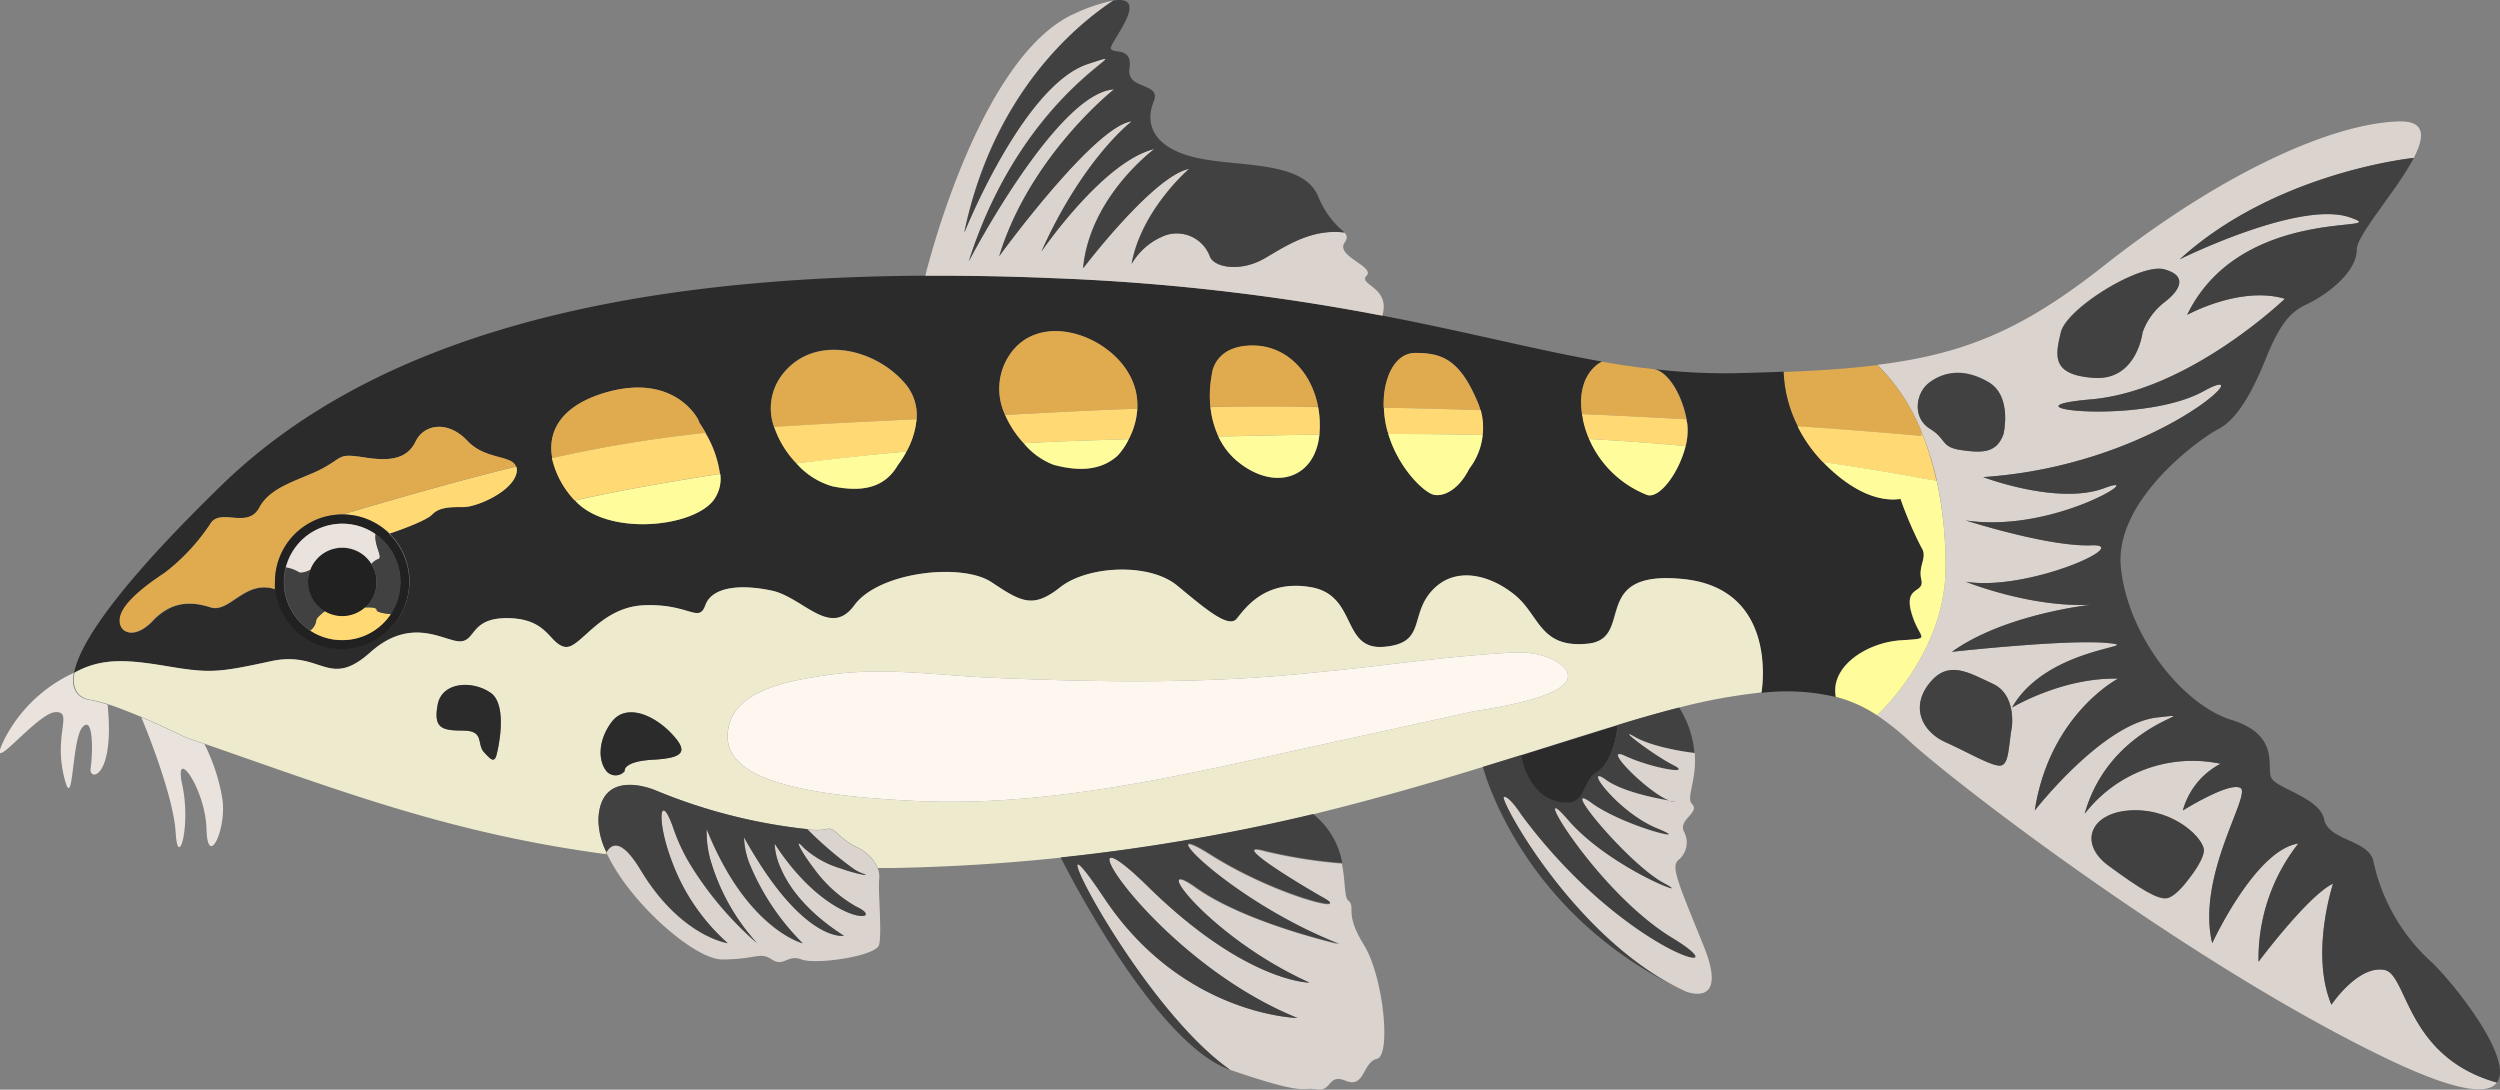 <svg xmlns="http://www.w3.org/2000/svg" viewBox="0 0 309.68 134.98"><rect x="0" y="0" width="309.68" height="134.98" fill="#808080" stroke="none"/><title>dwarf-loach</title><g id="Layer_2" data-name="Layer 2"><g id="Ñëîé_2" data-name="Ñëîé 2"><path d="M295.37,120.15c-3.29-.62-6.57,4.31-6.57,4.31-2.61-6.22.08-14.61.2-15-3.08,1.44-9.23,9.67-9.23,9.67a23.05,23.05,0,0,1,4.93-14.64c-5.34.78-10.67,12.35-10.67,12.35-2-8.41,4.92-18.47,3.49-19.24s-7.13,2.8-7.13,2.8a9.32,9.32,0,0,1,4.67-5.79,16.86,16.86,0,0,0-16.83,6.2c3.29-11.73,15.79-12.68,9-11.94s-15.18,11.53-15.18,11.53c1.84-11.92,10.31-16.33,10.31-16.33-6.87-.19-13.13,3.58-13.13,3.58,4.36-7.65,16.86-7.51,11.84-8s-19.28,1.09-19.28,1.09c6.57-4.71,17.27-5.83,17.27-5.83-7.55.39-15.55-2.85-15.55-2.85,7.66,1.23,20.85-4.72,15.55-4.51s-15.55-3.08-15.55-3.08c11.15,1.64,22.9-6.15,17.15-4s-15-1.37-15-1.37c21.74-1.46,34.94-14.87,27.28-10.63s-26.05,2.05-13.91,1,24-12.46,24-12.46c-5.54-1.64-12.11,2-12.11,2,6.77-13.95,26.26-10,20.11-12.1S270.35,31.94,270,32.13c11.76-10.72,28.54-12.52,29-12.57h0c1.36-2.64,1.48-4.62-1.88-4.52-8.47.27-22.15,6.57-36.38,17.78-9.93,7.83-17.06,11-28.18,12.37A24.37,24.37,0,0,1,238,53.43v0a37,37,0,0,1,1.92,6.11h0A50.13,50.13,0,0,1,241,70.3c0,10.66-8.49,18.3-8.49,18.3a33.65,33.65,0,0,1,4.12,3.3c6,5.48,35.28,27.9,59.35,39.39,8.44,4,12.2,4.33,13.32,2.81C298,130.92,298.24,120.69,295.37,120.15Zm-40.11-79c.72-3,9.85-8.61,12.82-7.79s1.95,2.66,0,4.1a8.22,8.22,0,0,0-2.67,3.69s-.71,6-6,5.65S254.54,44.13,255.26,41.16ZM239.05,53.08c-2.15-1.31-1.84-4.43,0-5.76s4.31-1.74,7.28,0,1.85,6.44,1.85,6.44c-.82,2.34-2.57,2.38-5.21,2S241.2,54.39,239.05,53.08Zm10.16,37c-.41,2.23-.32,4.53-1.33,4.75s-4.11-1.65-6.88-2.88-4.42-4.21-2.05-7.25,4.92-1.36,7.89,0S249.21,90.07,249.21,90.07ZM271.05,109s-1.43,2-2.56,2.27-3.38-1.13-7.29-4-2.15-6.77,3.09-6.87,8.81,3.69,8.71,5S271.05,109,271.05,109Z" style="fill:#dbd3ce"/><path d="M238,54s-5.86-.53-15.3-1.17a16.2,16.2,0,0,1-1.75-6.75c4.38-.17,8.18-.42,11.6-.86A24.37,24.37,0,0,1,238,53.43v0C238,53.51,238,53.69,238,54Z" style="fill:#e0ab4f"/><path d="M238,71.8c-.43-1.78.84-2.74,0-4a47.39,47.39,0,0,1-2.58-6c-2,.31-5.31-.28-9.37-4.33l-.22-.24a17.65,17.65,0,0,1-3.14-4.44,16.2,16.2,0,0,1-1.75-6.75c-1.77.07-3.64.13-5.62.18a74.83,74.83,0,0,1-10.46-.5c1.63.21,3.44,2.9,4.07,6.21,0,.2.07.39.1.59a7.6,7.6,0,0,1-.21,2.72c-.77,3.17-3.14,6.5-4.72,6.08a13,13,0,0,1-7.23-6.95,11.88,11.88,0,0,1-.77-2.45c0-.22-.08-.43-.11-.64-.75-5.12,2.47-6.49,2.47-6.49-8.06-1.41-16.51-3.64-27.2-5.69a268.67,268.67,0,0,0-40.74-4.65c-5.44-.23-10.72-.33-15.87-.3-38.35.2-68.44,7.68-87.25,26C14.29,72.91,9.85,79.8,9.18,83.34c3.57-2,7-1.56,11.89-.73s6.16.68,12.45-.69,7.11,3.56,12.31-1.1,9.3-1.23,11.21-1.36,1.23-3,6-2.87S68,79.73,69.9,80.14s4.31-4.92,9.85-5.15,6.77,2.28,7.59,0,4.31-2.64,8.2-1.82,7.18,6,10.26,1.82,13.34-5.31,17-2.85,5.13,3.28,8.5.62,11-3.08,14.48-.21,6.36,5.34,7.38,4.11,3.49-4.93,9.23-3.9,3.7,7.79,9,7.38,3.12-3.89,6-7,7.18-1.85,10.26.61,3.08,6.57,9,6,0-9.23,11.89-8,9.64,14.08,9.64,14.08a26.5,26.5,0,0,1,9.2.5c-.72-3.8,3.87-6.72,8-7s2.33,0,1.37-3.42S238.4,73.58,238,71.8ZM64,58.5c-.41,2.36-4.92,4.31-6.57,4.31s-3,0-3.89.92-5.27,2.36-5.27,2.36A8.34,8.34,0,1,1,34.11,73c-3.77-1.21-5.65,3-8,2.25s-4.81-.82-7.17,1.68-4.51,1.4-4-.59,4-4.37,5.54-5.39a25.06,25.06,0,0,0,5.63-6.06c1.23-2,4.62.72,6.06-2S37.39,59.42,40,58s1.86-1.85,5.18-1.33,5.3.1,6.31-2,4-2.68,6.47,0c2.17,2.33,5.45,1.74,5.92,3.18A1.48,1.48,0,0,1,64,58.5ZM88.36,62c-2.66,3.38-13.13,4.41-17.13,0a11.23,11.23,0,0,1-2.82-5.24c-.61-3.25,1-6.45,6.51-8.1,8.62-2.56,11.7,3.28,11.7,3.69a14.86,14.86,0,0,1,.79,1.28,13.41,13.41,0,0,1,1.77,5.08A4.44,4.44,0,0,1,88.36,62Zm25.18-10.06a10.3,10.3,0,0,1-1.25,4,11.91,11.91,0,0,1-1.05,1.65c-1.54,2.66-4.1,3.48-8.11,2.66a9.33,9.33,0,0,1-4.47-2.84,12.22,12.22,0,0,1-2.76-4.51,6.81,6.81,0,0,1,.77-6.19c3.8-5.44,11.59-3.69,15.39.72A6,6,0,0,1,113.54,51.93Zm27.34-1.3a9.3,9.3,0,0,1-1.06,3.77,8.16,8.16,0,0,1-1.4,2.06c-2.26,2-5.13,1.84-7.89,1.12a9,9,0,0,1-3.72-2.68,12.72,12.72,0,0,1-2.3-3.5,7.58,7.58,0,0,1,.27-7c3.48-6,12.2-3.19,15.08,1.94A7.73,7.73,0,0,1,140.88,50.63Zm22.57,2.94a2.28,2.28,0,0,0,0,.26c-.55,5.54-5.69,7.07-10.24,3.24a8.81,8.81,0,0,1-2.27-3,11.59,11.59,0,0,1-1-3.65,14,14,0,0,1,.18-4s.21-3.69,5.23-3.6c4.06.08,7.13,3.31,7.93,7.59A11.93,11.93,0,0,1,163.45,53.57Zm20.21.31A8.18,8.18,0,0,1,182,58.06c-1.34,2.69-3.28,3.52-4.45,3.21s-4.28-3.21-5.58-7.51c0-.13-.09-.25-.12-.39a12.38,12.38,0,0,1-.43-2.87c-.12-3.57,1.33-6.78,3.92-6.78,3.28,0,5.43.82,7.59,5.8a9,9,0,0,1,.45,1.29A8.16,8.16,0,0,1,183.66,53.88Z" style="fill:#2b2b2b"/><path d="M64,58.5c-.41,2.36-4.92,4.31-6.57,4.31s-3,0-3.89.92-5.27,2.36-5.27,2.36a8.32,8.32,0,0,0-5.81-2.36c8.51-2.53,15.43-4.46,21.51-5.94A1.48,1.48,0,0,1,64,58.5Z" style="fill:#ffda74"/><path d="M63.92,57.79c-6.08,1.48-13,3.41-21.51,5.94a8.35,8.35,0,0,0-8.35,8.35,8.69,8.69,0,0,0,0,.89c-3.77-1.21-5.65,3-8,2.25s-4.81-.82-7.17,1.68-4.51,1.4-4-.59,4-4.37,5.54-5.39a25.06,25.06,0,0,0,5.63-6.06c1.23-2,4.62.72,6.06-2S37.39,59.42,40,58s1.86-1.85,5.18-1.33,5.3.1,6.31-2,4-2.68,6.47,0C60.17,56.94,63.45,56.35,63.92,57.79Z" style="fill:#e0ab4f"/><path d="M48.22,66.09a8.34,8.34,0,0,0-14.16,6,8.69,8.69,0,0,0,0,.89,8.34,8.34,0,1,0,14.11-6.88Zm-5.81,13.2a7.09,7.09,0,0,1-4-1.19,4.15,4.15,0,0,1-.34-.24,7.18,7.18,0,0,1-2.91-5.78,7.67,7.67,0,0,1,.23-1.81,7.22,7.22,0,0,1,11-4.18l.1.08a7.21,7.21,0,0,1-4.13,13.12Z" style="fill:#212121"/><path d="M208.9,51.94c-4.05-.23-8.39-.45-12.94-.65-.75-5.12,2.47-6.49,2.47-6.49,2.15.38,4.27.7,6.4.93C206.46,45.94,208.27,48.63,208.9,51.94Z" style="fill:#e0ab4f"/><path d="M208.79,55.25c-4-.37-8-.65-11.95-.87a11.88,11.88,0,0,1-.77-2.45c0-.22-.08-.43-.11-.64,4.55.2,8.89.42,12.94.65,0,.2.07.39.1.59A7.6,7.6,0,0,1,208.79,55.25Z" style="fill:#ffda74"/><path d="M208.79,55.25c-.77,3.17-3.14,6.5-4.72,6.08a13,13,0,0,1-7.23-6.95C200.81,54.6,204.78,54.88,208.79,55.25Z" style="fill:#fffd9b"/><path d="M208.58,71.73c-11.89-1.23-5.94,7.39-11.89,8s-5.95-3.48-9-6-7.39-3.69-10.26-.61-.69,6.56-6,7-3.24-6.36-9-7.38-8.2,2.66-9.23,3.9-3.9-1.24-7.38-4.11-11.11-2.46-14.48.21-4.81,1.84-8.5-.62-14-1.28-17,2.85-6.36-1-10.26-1.82-7.38-.46-8.2,1.82-2-.23-7.59,0-7.94,5.56-9.85,5.15-2.05-3.42-6.84-3.55-4.1,2.73-6,2.87-6-3.28-11.21,1.36-6-.27-12.31,1.1-7.53,1.51-12.45.69-8.32-1.26-11.89.73c-.42,2.24.67,3.16,2,3.37a14.72,14.72,0,0,1,2.19.56c1.27.41,2.71,1,4.08,1.56h0c2.9,1.22,5.49,2.52,5.49,2.52l2.33.8C42.67,98.16,56,103.25,75,105.8l.12-.22a9.15,9.15,0,0,1-1-4.1c.27-6.57,7.11-3.55,7.11-3.55A68,68,0,0,0,100,102.71a7.16,7.16,0,0,0,2.35,0c1-.41,1.51,1.09,3.7,2.19a5.14,5.14,0,0,1,2.69,2.62l1.82,0c7.35-.13,14.27-.59,20.81-1.28a245,245,0,0,0,31.27-5.37C170.25,99,177.24,97,183.69,95l4.7-1.45c4.24-1.33,8.23-2.61,12-3.75,1.05-.32,2.09-.64,3.11-.93,1.59-.46,3.08-.87,4.49-1.22a69.11,69.11,0,0,1,10.21-1.87S220.48,73,208.58,71.73Zm-147,21.44c-.28,1.46-.72,1-1.64,0s.1-2.67-2.57-2.67-3.69-.3-3.17-3.18,4.3-3.07,6.56-1.51S61.59,93.17,61.59,93.17Zm19.29.94c-3.8.21-3.5,1.42-3.5,1.42a1.49,1.49,0,0,1-2.25,0c-1-1.23-1.13-3.69.61-6.06s5.14-1,7.39,1.34S84.67,93.89,80.88,94.11Zm101.31-5.92-19.72,4.33c-16,3.5-32.38,7.47-48.91,6.7-17.69-.82-25-3.69-23.15-9.75l.11-.3c1.66-4.14,8.45-5,12.22-5.59a44.09,44.09,0,0,1,6.29-.39c4.61,0,9.25.57,13.75.76,12.9.56,26,.77,38.82-.52L166,83c6.26-.68,12.53-1.55,18.81-2,2.11-.13,4.35-.42,6.4.26,1,.31,2.53,1,2.91,2C195.47,86.41,183.54,87.89,182.19,88.19Z" style="fill:#edeace"/><path d="M75.23,105.84l-.23,0,.12-.22Z" style="fill:#e0ab4f"/><path d="M171.23,39.11a268.67,268.67,0,0,0-40.74-4.65c-5.44-.23-10.72-.33-15.87-.3,0,0,6.57-27.32,18.61-32.53A21.15,21.15,0,0,1,137.91.07c-5,3.32-15,11.84-18.49,28.77.22-.55,7.5-18.35,15.31-20.91S127.08,10.07,120,32.39c.33-.63,11-20.92,18-21.32,0,0-10.43,8.21-14.24,20.66,0,0,11.75-16.15,16.42-16.7,0,0-6,4.55-11.2,16.15.23-.33,7.78-11.24,14-12.72,0,0-8,5.88-8.84,14.77,0,0,8.71-11.46,13.13-12.31,0,0-5.91,5.06-7.12,11.77a8.14,8.14,0,0,1,4.25-3.56,4.37,4.37,0,0,1,5.43,2.6c.45,1.37,3.72,2.05,6.8.27,2.43-1.4,5.75-3.73,9.91-3.19.34.37.41.68,0,1.28-1.09,1.64,3.84,2.95,2.74,4.07S172.3,35.56,171.23,39.11Z" style="fill:#dbd3ce"/><path d="M108.88,117.07c-.41,1.37-7.8,2.46-9.58,1.78s-2.18,1-3.69,0-1.91,0-6.16,0c-3.38,0-11.3-6.89-14.22-13l-.11-.26c.61-1.06,1.59-1.37,3.17.63h0a16.23,16.23,0,0,1,1.1,1.63c4.95,8.19,10.74,9,10.74,9a25.25,25.25,0,0,1-6.92-10.16c-2-5.28-1.43-8.82.22-4a23,23,0,0,0,1.93,4.18,42,42,0,0,0,8.43,10,26.11,26.11,0,0,1-5.63-9.79,12.83,12.83,0,0,1-.63-4.37,39.92,39.92,0,0,0,2.09,4.46c4.59,8.38,9.81,9.7,9.81,9.7A29.84,29.84,0,0,1,93,107.33a9.68,9.68,0,0,1-.82-3.59c.76,1.36,1.5,2.57,2.2,3.65h0c6.09,9.3,10.18,8.55,10.18,8.55-4.84-3.12-7-6.28-7.87-8.48a7.74,7.74,0,0,1-.71-2.94,30.57,30.57,0,0,0,2.19,3c6.12,7.36,11.62,6.5,7.87,4.76a16.45,16.45,0,0,1-5.21-4.71c-1.7-2.22-2.54-4-1.26-2.57a11.75,11.75,0,0,0,4.55,2.59c2.15.76,3.89,1,2.74.64a5.11,5.11,0,0,1-1.23-.65,47.53,47.53,0,0,1-5.64-4.84,7.16,7.16,0,0,0,2.35,0c1-.41,1.51,1.09,3.7,2.19a5.14,5.14,0,0,1,2.69,2.62,2.91,2.91,0,0,1,.18,1.35C108.74,110.21,109.29,115.7,108.88,117.07Z" style="fill:#dbd3ce"/><path d="M98.14,107.49a30.57,30.57,0,0,1-2.19-3,7.74,7.74,0,0,0,.71,2.94c.92,2.2,3,5.36,7.87,8.48,0,0-4.09.75-10.18-8.55h0c-.7-1.08-1.44-2.29-2.2-3.65a9.68,9.68,0,0,0,.82,3.59,29.84,29.84,0,0,0,6.47,9.54s-5.22-1.32-9.81-9.7a39.92,39.92,0,0,1-2.09-4.46,12.83,12.83,0,0,0,.63,4.37,26.11,26.11,0,0,0,5.63,9.79,42,42,0,0,1-8.43-10,23,23,0,0,1-1.93-4.18c-1.65-4.82-2.22-1.28-.22,4a25.25,25.25,0,0,0,6.92,10.16s-5.79-.84-10.74-9a16.23,16.23,0,0,0-1.1-1.63h0c-1.58-2-2.56-1.69-3.17-.63a9.15,9.15,0,0,1-1-4.1c.27-6.57,7.11-3.55,7.11-3.55A68,68,0,0,0,100,102.71a47.53,47.53,0,0,0,5.64,4.84,5.11,5.11,0,0,0,1.23.65c1.15.38-.59.12-2.74-.64A11.75,11.75,0,0,1,99.54,105c-1.28-1.44-.44.35,1.26,2.57a16.45,16.45,0,0,0,5.21,4.71C109.76,114,104.26,114.85,98.14,107.49Z" style="fill:#414142"/><path d="M170.57,131.16c-1.79.41-1.51,3.69-3.84,2.73s-1.64,1.37-3.69,1.05-1.09.87-10.67-2.42c-11.9-8.33-25.3-35.82-15.59-21.26s23.94,14.84,23.94,14.84c-18.06-7.25-30.64-28.17-18.52-16.27s20,11.89,20,11.89C149.77,116.11,142,105.58,148.13,110c6,4.24,17.06,6.81,17.75,7-13.66-5.34-23.9-16.12-16-11.12s17.54,7.41,14.13,5.46-12-7.18-7.33-5.87a60.86,60.86,0,0,0,9.54,1.51c.46,2.25.28,4.13.79,4.57,1,.82-.54,1.5,1.92,5.46S172.34,130.75,170.57,131.16Z" style="fill:#dbd3ce"/><path d="M162.22,121.72s-7.9,0-20-11.89.46,9,18.52,16.27c0,0-14.23-.26-23.94-14.84s3.69,12.93,15.59,21.26c-9.57-3.28-21-26.31-21-26.31a245,245,0,0,0,31.27-5.37,10,10,0,0,1,3.61,6.06,60.86,60.86,0,0,1-9.54-1.51c-4.71-1.31,3.91,3.93,7.33,5.87s-6.24-.44-14.13-5.46,2.35,5.78,16,11.12c-.69-.15-11.78-2.72-17.75-7C142,105.58,149.77,116.11,162.22,121.72Z" style="fill:#414142"/><path d="M188.39,100.84s-1.35-2.13-2.06-2.13,8.31,17,21.57,23.65C188.19,112.81,183.69,95,183.69,95l4.7-1.45c.05.24,1,5,4.6,5.74s2.77-2.49,4.87-3.72,2.55-5.77,2.55-5.77c1.05-.32,2.09-.64,3.11-.93,1.59-.46,3.08-.87,4.49-1.22a12.61,12.61,0,0,1,1.88,5.6c-.25,0-5.06-.61-7.44-2s2.28,2.22,4.81,3.5-2.68.41-6-1.14c-3.12-1.46,3,4.71,5.57,5.55-1.75-.29-5.9-1.11-7.93-2.58-3-2.15,1.44,4,6.36,6s-4.1-.18-8.2-3.17,4.61,7.58,9,9.93-6.59-1.68-11.86-7.79,3.45,8.83,12.89,14.57S201.13,118.15,188.39,100.84Z" style="fill:#414142"/><path d="M211.05,117.21c-3.15-7.79-4.11-9.85-3.15-10.67a2.82,2.82,0,0,0,.68-3.56c-.68-1.5,2.06-2.32,1-3.41-.74-.75.62-2.92.35-6.29-.25,0-5.06-.61-7.44-2s2.28,2.22,4.81,3.5-2.68.41-6-1.14c-3.12-1.46,3,4.71,5.57,5.55-1.75-.29-5.9-1.11-7.93-2.58-3-2.15,1.44,4,6.36,6s-4.1-.18-8.2-3.17,4.61,7.58,9,9.93-6.59-1.68-11.86-7.79,3.45,8.83,12.89,14.57-6,2-18.76-15.31c0,0-1.35-2.13-2.06-2.13s8.31,17,21.57,23.65l.12.06.84.4S214.19,125,211.05,117.21Zm-4.12-18,.68.1-.35,0A1.51,1.51,0,0,1,206.93,99.25Z" style="fill:#dbd3ce"/><path d="M11.22,95.19c.27-1.65.41-6.7-1-5.12s-1.09,11.27-2.32,6,1.23-8-1.09-7.85-9,8.83-6.15,3.13a18.18,18.18,0,0,1,8.48-8c-.42,2.24.67,3.16,2,3.37a14.72,14.72,0,0,1,2.19.56C14.24,96.45,11,96.83,11.22,95.19Z" style="fill:#eae3dd"/><path d="M46.65,72.08A4.26,4.26,0,1,1,46,69.86,4.17,4.17,0,0,1,46.65,72.08Z" style="fill:#212121"/><path d="M48.42,76.06a7.19,7.19,0,0,1-6,3.23,7.09,7.09,0,0,1-4-1.19,1.85,1.85,0,0,0,.75-1.3c.05-.28.66-.78,1.05-1.09a4.22,4.22,0,0,0,5-.47s1.43-.12,1.43.29S48.42,76.06,48.42,76.06Z" style="fill:#ffda74"/><path d="M40.24,75.71c-.39.31-1,.81-1.05,1.09a1.85,1.85,0,0,1-.75,1.3,4.15,4.15,0,0,1-.34-.24,7.18,7.18,0,0,1-2.91-5.78,7.67,7.67,0,0,1,.23-1.81,4.35,4.35,0,0,1,1.51.53c.38.35,1.51-.23,1.51-.23a4.21,4.21,0,0,0,1.8,5.14Z" style="fill:#414142"/><path d="M46.89,69.24a2.1,2.1,0,0,0-.87.62,4.24,4.24,0,0,0-7.58.71s-1.13.58-1.51.23a4.35,4.35,0,0,0-1.51-.53,7.22,7.22,0,0,1,11-4.18l.1.08C46.34,67.56,47.47,69,46.89,69.24Z" style="fill:#eae3dd"/><path d="M49.62,72.08a7.15,7.15,0,0,1-1.2,4s-1.77-.12-1.77-.53-1.43-.29-1.43-.29a4.21,4.21,0,0,0,1.43-3.16A4.17,4.17,0,0,0,46,69.86a2.1,2.1,0,0,1,.87-.62c.58-.22-.55-1.68-.35-3.07A7.17,7.17,0,0,1,49.62,72.08Z" style="fill:#414142"/><path d="M87.41,53.62a167.13,167.13,0,0,0-19,3.13c-.61-3.25,1-6.45,6.51-8.1,8.62-2.56,11.7,3.28,11.7,3.69A14.86,14.86,0,0,1,87.41,53.62Z" style="fill:#e0ab4f"/><path d="M89.18,58.7c-11.31,1.72-18,3.29-18,3.29a11.23,11.23,0,0,1-2.82-5.24,167.13,167.13,0,0,1,19-3.13A13.41,13.41,0,0,1,89.18,58.7Z" style="fill:#ffda74"/><path d="M88.36,62c-2.66,3.38-13.13,4.41-17.13,0,0,0,6.64-1.57,18-3.29A4.44,4.44,0,0,1,88.36,62Z" style="fill:#fffd9b"/><path d="M113.54,51.93c-6.78.32-12.47.6-17.64,1a6.81,6.81,0,0,1,.77-6.19c3.8-5.44,11.59-3.69,15.39.72A6,6,0,0,1,113.54,51.93Z" style="fill:#e0ab4f"/><path d="M113.54,51.93a10.3,10.3,0,0,1-1.25,4c-4.9.44-9.46,1-13.63,1.47a12.22,12.22,0,0,1-2.76-4.51C101.07,52.53,106.76,52.25,113.54,51.93Z" style="fill:#ffda74"/><path d="M112.29,55.93a11.91,11.91,0,0,1-1.05,1.65c-1.54,2.66-4.1,3.48-8.11,2.66a9.33,9.33,0,0,1-4.47-2.84C102.83,56.88,107.39,56.37,112.29,55.93Z" style="fill:#fffd9b"/><path d="M140.88,50.63c-2.89.09-5.75.22-8.55.36l-7.82.41a7.58,7.58,0,0,1,.27-7c3.48-6,12.2-3.19,15.08,1.94A7.73,7.73,0,0,1,140.88,50.63Z" style="fill:#e0ab4f"/><path d="M140.88,50.63a9.3,9.3,0,0,1-1.06,3.77l-5.09.16q-4,.13-7.92.34a12.72,12.72,0,0,1-2.3-3.5l7.82-.41C135.13,50.85,138,50.72,140.88,50.63Z" style="fill:#ffda74"/><path d="M139.82,54.4a8.16,8.16,0,0,1-1.4,2.06c-2.26,2-5.13,1.84-7.89,1.12a9,9,0,0,1-3.72-2.68q3.87-.21,7.92-.34Z" style="fill:#fffd9b"/><path d="M163.27,50.39c-4.46,0-8.92,0-13.34,0a14,14,0,0,1,.18-4s.21-3.69,5.23-3.6C159.4,42.88,162.47,46.11,163.27,50.39Z" style="fill:#e0ab4f"/><path d="M163.45,53.57a2.28,2.28,0,0,0,0,.26c-4.12.05-8.28.14-12.51.25a11.59,11.59,0,0,1-1-3.65c4.42-.07,8.88-.08,13.34,0A11.93,11.93,0,0,1,163.45,53.57Z" style="fill:#ffda74"/><path d="M163.43,53.83c-.55,5.54-5.69,7.07-10.24,3.24a8.81,8.81,0,0,1-2.27-3C155.15,54,159.31,53.88,163.43,53.83Z" style="fill:#fffd9b"/><path d="M183.39,50.81c-3.91-.14-7.91-.24-12-.31-.12-3.57,1.33-6.78,3.92-6.78,3.28,0,5.43.82,7.59,5.8A9,9,0,0,1,183.39,50.81Z" style="fill:#e0ab4f"/><path d="M183.66,53.88c-3.87-.09-7.76-.12-11.68-.12,0-.13-.09-.25-.12-.39a12.38,12.38,0,0,1-.43-2.87c4,.07,8,.17,12,.31A8.16,8.16,0,0,1,183.66,53.88Z" style="fill:#ffda74"/><path d="M183.66,53.88A8.18,8.18,0,0,1,182,58.06c-1.34,2.69-3.28,3.52-4.45,3.21s-4.28-3.21-5.58-7.51C175.9,53.76,179.79,53.79,183.66,53.88Z" style="fill:#fffd9b"/><path d="M239.87,59.56l-2.19-.38c-4-.73-8-1.38-11.88-1.94a17.65,17.65,0,0,1-3.14-4.44C232.1,53.44,238,54,238,54c0-.28,0-.46,0-.52A37,37,0,0,1,239.87,59.56Z" style="fill:#ffda74"/><path d="M61.59,93.17c-.28,1.46-.72,1-1.64,0s.1-2.67-2.57-2.67-3.69-.3-3.17-3.18,4.3-3.07,6.56-1.51S61.59,93.17,61.59,93.17Z" style="fill:#2b2b2b"/><path d="M80.88,94.11c-3.8.21-3.5,1.42-3.5,1.42a1.49,1.49,0,0,1-2.25,0c-1-1.23-1.13-3.69.61-6.06s5.14-1,7.39,1.34S84.67,93.89,80.88,94.11Z" style="fill:#2b2b2b"/><path d="M241,70.3c0,10.66-8.49,18.3-8.49,18.3a16.84,16.84,0,0,0-5.09-2.28h0c-.72-3.8,3.87-6.72,8-7s2.33,0,1.37-3.42,1.64-2.32,1.21-4.1.84-2.74,0-4a47.39,47.39,0,0,1-2.58-6c-2,.31-5.31-.28-9.37-4.33l-.22-.24c3.9.56,7.85,1.21,11.88,1.94l2.19.38h0A50.13,50.13,0,0,1,241,70.3Z" style="fill:#fffd9b"/><path d="M182.19,88.19l-19.72,4.33c-16,3.5-32.38,7.47-48.91,6.7-17.69-.82-25-3.69-23.15-9.75l.11-.3c1.66-4.14,8.45-5,12.22-5.59a44.09,44.09,0,0,1,6.29-.39c4.61,0,9.25.57,13.75.76,12.9.56,26,.77,38.82-.52L166,83c6.26-.68,12.53-1.55,18.81-2,2.11-.13,4.35-.42,6.4.26,1,.31,2.53,1,2.91,2C195.47,86.41,183.54,87.89,182.19,88.19Z" style="fill:#fef7ef"/><path d="M248.18,53.76c-.82,2.34-2.57,2.38-5.21,2s-1.77-1.34-3.92-2.65-1.84-4.43,0-5.76,4.31-1.74,7.28,0S248.18,53.76,248.18,53.76Z" style="fill:#414142"/><path d="M268.08,37.47a8.22,8.22,0,0,0-2.67,3.69s-.71,6-6,5.65-4.83-2.68-4.11-5.65,9.85-8.61,12.82-7.79S270,36,268.08,37.47Z" style="fill:#414142"/><path d="M249.21,90.07c-.41,2.23-.32,4.53-1.33,4.75s-4.11-1.65-6.88-2.88-4.42-4.21-2.05-7.25,4.92-1.36,7.89,0S249.21,90.07,249.21,90.07Z" style="fill:#414142"/><path d="M273,105.39c-.09,1.34-1.95,3.57-1.95,3.57s-1.43,2-2.56,2.27-3.38-1.13-7.29-4-2.15-6.77,3.09-6.87S273.1,104,273,105.39Z" style="fill:#414142"/><path d="M200.41,89.83s-.44,4.53-2.55,5.77-1.17,4.51-4.87,3.72-4.55-5.5-4.6-5.74C192.63,92.25,196.62,91,200.41,89.83Z" style="fill:#2b2b2b"/><path d="M25.58,102.71c-.13-5.06-4.1-10.53-3-5.47s-.54,10.67-.82,5.88-4.11-13.93-4.26-14.28c2.9,1.22,5.49,2.52,5.49,2.52l2.33.8a23.63,23.63,0,0,1,2.19,6.59C28.19,102.57,25.72,107.77,25.58,102.71Z" style="fill:#eae3dd"/><path d="M166.58,28.81c-4.16-.54-7.48,1.79-9.91,3.19-3.08,1.78-6.35,1.1-6.8-.27a4.37,4.37,0,0,0-5.43-2.6,8.14,8.14,0,0,0-4.25,3.56c1.21-6.71,7.12-11.77,7.12-11.77-4.42.85-13.13,12.31-13.13,12.31C135,24.34,143,18.46,143,18.46c-6.25,1.48-13.8,12.39-14,12.72,5.19-11.6,11.2-16.15,11.2-16.15-4.67.55-16.42,16.7-16.42,16.7C127.58,19.28,138,11.07,138,11.07c-7,.4-17.71,20.69-18,21.32,7.11-22.32,22.69-27.06,14.76-24.46s-15.09,20.36-15.31,20.91C123,11.91,132.9,3.39,137.91.07c4.79-.77-.53,5.27-.31,5.95s2.72-.28,2.31,2.46,4,1.64,3,4.1-.41,5.47,4.79,6.84,13.68.27,15.59,4.92A11.06,11.06,0,0,0,166.58,28.81Z" style="fill:#414142"/><path d="M309.3,134.1c-11.33-3.18-11.06-13.41-13.93-13.95-3.29-.62-6.57,4.31-6.57,4.31-2.61-6.22.08-14.61.2-15-3.08,1.44-9.23,9.67-9.23,9.67a23.05,23.05,0,0,1,4.93-14.64c-5.34.78-10.67,12.35-10.67,12.35-2-8.41,4.92-18.47,3.49-19.24s-7.13,2.8-7.13,2.8a9.32,9.32,0,0,1,4.67-5.79,16.86,16.86,0,0,0-16.83,6.2c3.29-11.73,15.79-12.68,9-11.94s-15.18,11.53-15.18,11.53c1.84-11.92,10.31-16.33,10.31-16.33-6.87-.19-13.13,3.58-13.13,3.58,4.36-7.65,16.86-7.51,11.84-8s-19.28,1.09-19.28,1.09c6.57-4.71,17.27-5.83,17.27-5.83-7.55.39-15.55-2.85-15.55-2.85,7.66,1.23,20.85-4.72,15.55-4.51s-15.55-3.08-15.55-3.08c11.15,1.64,22.9-6.15,17.15-4s-15-1.37-15-1.37c21.74-1.46,34.94-14.87,27.28-10.63s-26.05,2.05-13.91,1,24-12.46,24-12.46c-5.54-1.64-12.11,2-12.11,2,6.77-13.95,26.26-10,20.11-12.1S270.35,31.94,270,32.13c11.76-10.72,28.54-12.52,29-12.57-2.07,4-7.06,9.52-7.06,11.35,0,3-4.1,5.74-5.75,6.56s-3.28,1.37-5.47,6.84-4.1,7.92-6,8.88-12.86,8.63-12,17.11,7.66,17,13.68,18.87,4.37,5.74,4.92,7.12,6,2.46,6.57,5.19,5.66,2.52,6.13,5.31a23.49,23.49,0,0,0,7.27,12.47C304.38,122.28,311.38,131.29,309.3,134.1Z" style="fill:#414142"/></g></g></svg>
